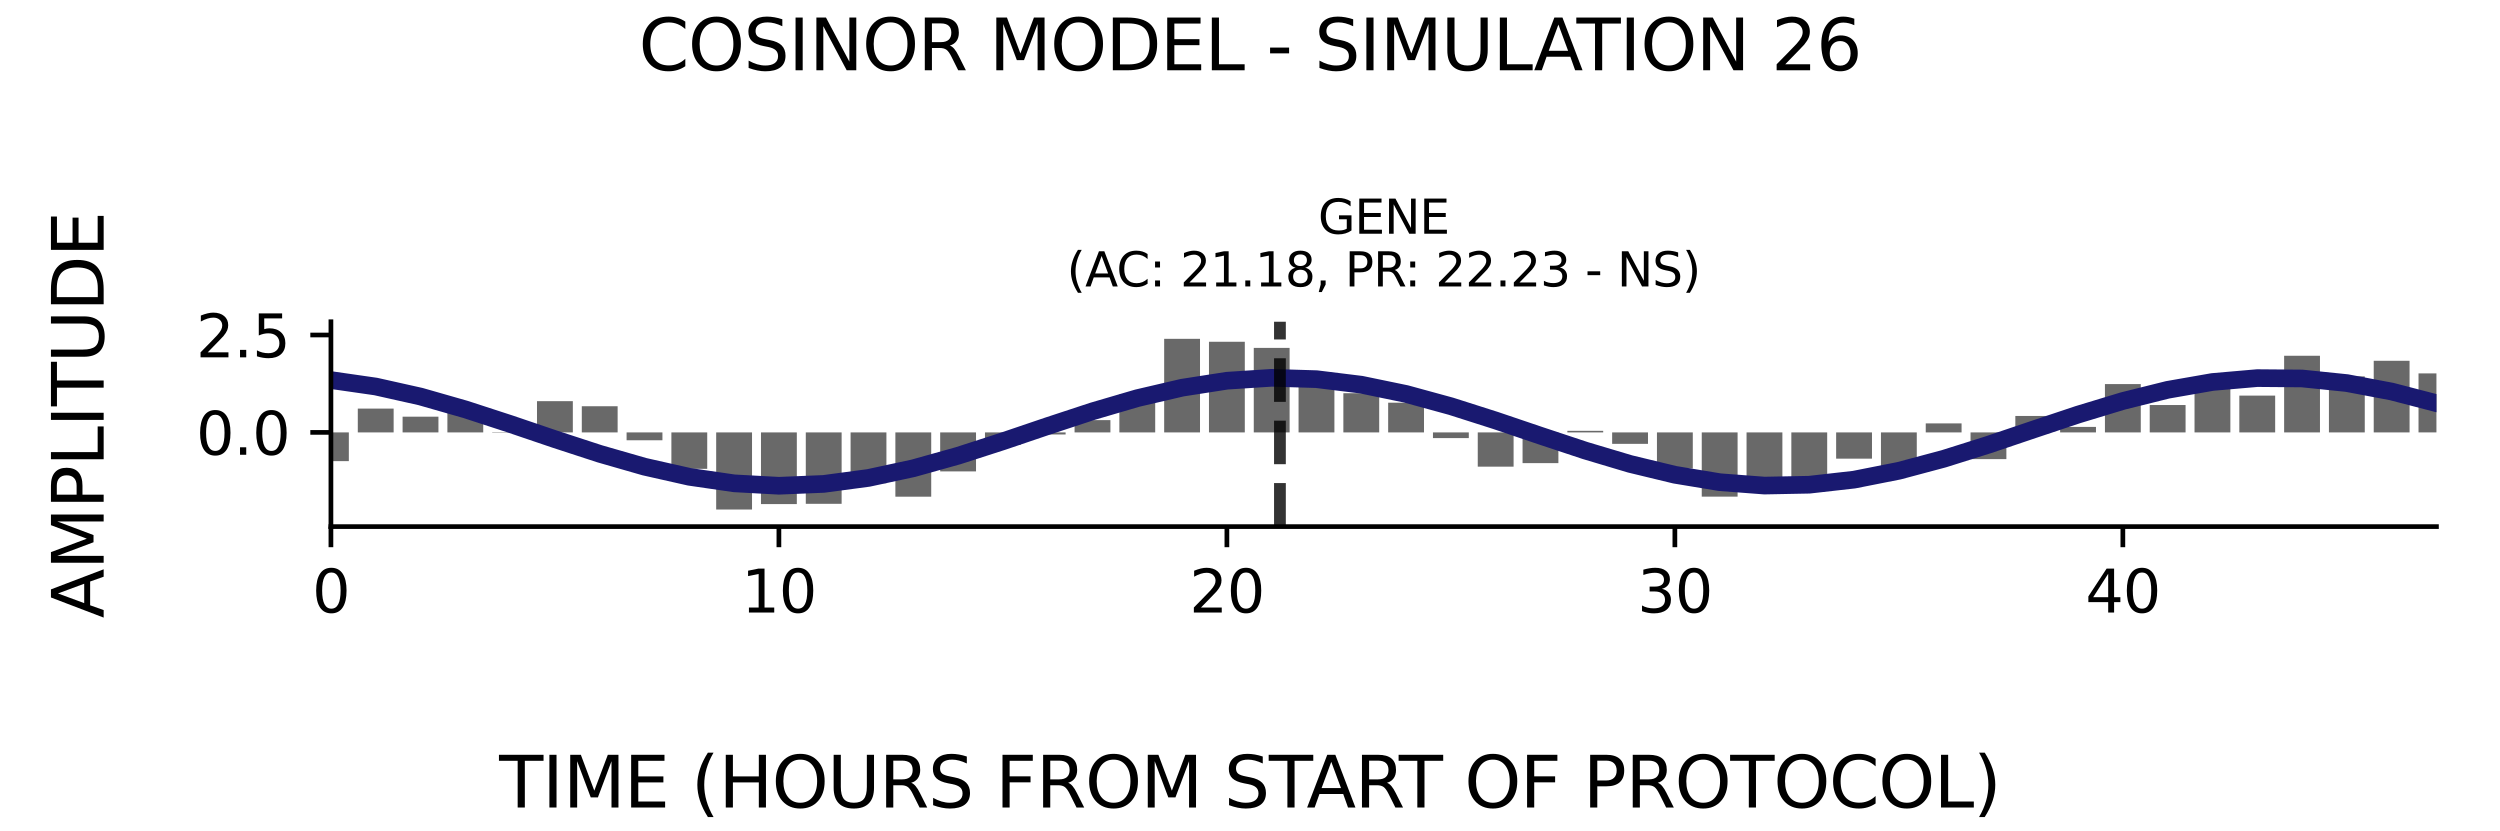 <?xml version="1.0" encoding="utf-8" standalone="no"?>
<!DOCTYPE svg PUBLIC "-//W3C//DTD SVG 1.1//EN"
  "http://www.w3.org/Graphics/SVG/1.1/DTD/svg11.dtd">
<svg xmlns:xlink="http://www.w3.org/1999/xlink" width="424.8pt" height="141.12pt" viewBox="0 0 424.8 141.12" xmlns="http://www.w3.org/2000/svg" version="1.1">
 <defs>
  <style type="text/css">*{stroke-linejoin: round; stroke-linecap: butt}</style>
 </defs>
 <g id="figure_1">
  <g id="patch_1">
   <path d="M 0 141.12 
L 424.8 141.12 
L 424.8 0 
L 0 0 
z
" style="fill: #ffffff"/>
  </g>
  <g id="axes_1">
   <g id="patch_2">
    <path d="M 56.23 89.48 
L 414 89.48 
L 414 54.672 
L 56.23 54.672 
z
" style="fill: #ffffff"/>
   </g>
   <g id="patch_3">
    <path d="M 53.185 73.475 
L 59.275 73.475 
L 59.275 78.351 
L 53.185 78.351 
z
" clip-path="url(#p5f7605e69b)" style="fill: #696969"/>
   </g>
   <g id="patch_4">
    <path d="M 60.797 73.475 
L 66.887 73.475 
L 66.887 69.429 
L 60.797 69.429 
z
" clip-path="url(#p5f7605e69b)" style="fill: #696969"/>
   </g>
   <g id="patch_5">
    <path d="M 68.409 73.475 
L 74.499 73.475 
L 74.499 70.803 
L 68.409 70.803 
z
" clip-path="url(#p5f7605e69b)" style="fill: #696969"/>
   </g>
   <g id="patch_6">
    <path d="M 76.022 73.475 
L 82.111 73.475 
L 82.111 70.171 
L 76.022 70.171 
z
" clip-path="url(#p5f7605e69b)" style="fill: #696969"/>
   </g>
   <g id="patch_7">
    <path d="M 83.634 73.475 
L 89.723 73.475 
L 89.723 73.415 
L 83.634 73.415 
z
" clip-path="url(#p5f7605e69b)" style="fill: #696969"/>
   </g>
   <g id="patch_8">
    <path d="M 91.246 73.475 
L 97.335 73.475 
L 97.335 68.165 
L 91.246 68.165 
z
" clip-path="url(#p5f7605e69b)" style="fill: #696969"/>
   </g>
   <g id="patch_9">
    <path d="M 98.858 73.475 
L 104.948 73.475 
L 104.948 69.029 
L 98.858 69.029 
z
" clip-path="url(#p5f7605e69b)" style="fill: #696969"/>
   </g>
   <g id="patch_10">
    <path d="M 106.47 73.475 
L 112.56 73.475 
L 112.56 74.81 
L 106.47 74.81 
z
" clip-path="url(#p5f7605e69b)" style="fill: #696969"/>
   </g>
   <g id="patch_11">
    <path d="M 114.082 73.475 
L 120.172 73.475 
L 120.172 79.665 
L 114.082 79.665 
z
" clip-path="url(#p5f7605e69b)" style="fill: #696969"/>
   </g>
   <g id="patch_12">
    <path d="M 121.694 73.475 
L 127.784 73.475 
L 127.784 86.579 
L 121.694 86.579 
z
" clip-path="url(#p5f7605e69b)" style="fill: #696969"/>
   </g>
   <g id="patch_13">
    <path d="M 129.306 73.475 
L 135.396 73.475 
L 135.396 85.654 
L 129.306 85.654 
z
" clip-path="url(#p5f7605e69b)" style="fill: #696969"/>
   </g>
   <g id="patch_14">
    <path d="M 136.919 73.475 
L 143.008 73.475 
L 143.008 85.608 
L 136.919 85.608 
z
" clip-path="url(#p5f7605e69b)" style="fill: #696969"/>
   </g>
   <g id="patch_15">
    <path d="M 144.531 73.475 
L 150.62 73.475 
L 150.62 82.109 
L 144.531 82.109 
z
" clip-path="url(#p5f7605e69b)" style="fill: #696969"/>
   </g>
   <g id="patch_16">
    <path d="M 152.143 73.475 
L 158.233 73.475 
L 158.233 84.398 
L 152.143 84.398 
z
" clip-path="url(#p5f7605e69b)" style="fill: #696969"/>
   </g>
   <g id="patch_17">
    <path d="M 159.755 73.475 
L 165.845 73.475 
L 165.845 80.1 
L 159.755 80.1 
z
" clip-path="url(#p5f7605e69b)" style="fill: #696969"/>
   </g>
   <g id="patch_18">
    <path d="M 167.367 73.475 
L 173.457 73.475 
L 173.457 75.592 
L 167.367 75.592 
z
" clip-path="url(#p5f7605e69b)" style="fill: #696969"/>
   </g>
   <g id="patch_19">
    <path d="M 174.979 73.475 
L 181.069 73.475 
L 181.069 73.827 
L 174.979 73.827 
z
" clip-path="url(#p5f7605e69b)" style="fill: #696969"/>
   </g>
   <g id="patch_20">
    <path d="M 182.591 73.475 
L 188.681 73.475 
L 188.681 71.387 
L 182.591 71.387 
z
" clip-path="url(#p5f7605e69b)" style="fill: #696969"/>
   </g>
   <g id="patch_21">
    <path d="M 190.203 73.475 
L 196.293 73.475 
L 196.293 67.001 
L 190.203 67.001 
z
" clip-path="url(#p5f7605e69b)" style="fill: #696969"/>
   </g>
   <g id="patch_22">
    <path d="M 197.816 73.475 
L 203.905 73.475 
L 203.905 57.573 
L 197.816 57.573 
z
" clip-path="url(#p5f7605e69b)" style="fill: #696969"/>
   </g>
   <g id="patch_23">
    <path d="M 205.428 73.475 
L 211.517 73.475 
L 211.517 58.073 
L 205.428 58.073 
z
" clip-path="url(#p5f7605e69b)" style="fill: #696969"/>
   </g>
   <g id="patch_24">
    <path d="M 213.04 73.475 
L 219.13 73.475 
L 219.13 59.114 
L 213.04 59.114 
z
" clip-path="url(#p5f7605e69b)" style="fill: #696969"/>
   </g>
   <g id="patch_25">
    <path d="M 220.652 73.475 
L 226.742 73.475 
L 226.742 64.689 
L 220.652 64.689 
z
" clip-path="url(#p5f7605e69b)" style="fill: #696969"/>
   </g>
   <g id="patch_26">
    <path d="M 228.264 73.475 
L 234.354 73.475 
L 234.354 66.815 
L 228.264 66.815 
z
" clip-path="url(#p5f7605e69b)" style="fill: #696969"/>
   </g>
   <g id="patch_27">
    <path d="M 235.876 73.475 
L 241.966 73.475 
L 241.966 68.426 
L 235.876 68.426 
z
" clip-path="url(#p5f7605e69b)" style="fill: #696969"/>
   </g>
   <g id="patch_28">
    <path d="M 243.488 73.475 
L 249.578 73.475 
L 249.578 74.441 
L 243.488 74.441 
z
" clip-path="url(#p5f7605e69b)" style="fill: #696969"/>
   </g>
   <g id="patch_29">
    <path d="M 251.1 73.475 
L 257.19 73.475 
L 257.19 79.295 
L 251.1 79.295 
z
" clip-path="url(#p5f7605e69b)" style="fill: #696969"/>
   </g>
   <g id="patch_30">
    <path d="M 258.713 73.475 
L 264.802 73.475 
L 264.802 78.695 
L 258.713 78.695 
z
" clip-path="url(#p5f7605e69b)" style="fill: #696969"/>
   </g>
   <g id="patch_31">
    <path d="M 266.325 73.475 
L 272.414 73.475 
L 272.414 73.206 
L 266.325 73.206 
z
" clip-path="url(#p5f7605e69b)" style="fill: #696969"/>
   </g>
   <g id="patch_32">
    <path d="M 273.937 73.475 
L 280.027 73.475 
L 280.027 75.419 
L 273.937 75.419 
z
" clip-path="url(#p5f7605e69b)" style="fill: #696969"/>
   </g>
   <g id="patch_33">
    <path d="M 281.549 73.475 
L 287.639 73.475 
L 287.639 79.617 
L 281.549 79.617 
z
" clip-path="url(#p5f7605e69b)" style="fill: #696969"/>
   </g>
   <g id="patch_34">
    <path d="M 289.161 73.475 
L 295.251 73.475 
L 295.251 84.389 
L 289.161 84.389 
z
" clip-path="url(#p5f7605e69b)" style="fill: #696969"/>
   </g>
   <g id="patch_35">
    <path d="M 296.773 73.475 
L 302.863 73.475 
L 302.863 81.828 
L 296.773 81.828 
z
" clip-path="url(#p5f7605e69b)" style="fill: #696969"/>
   </g>
   <g id="patch_36">
    <path d="M 304.385 73.475 
L 310.475 73.475 
L 310.475 82.875 
L 304.385 82.875 
z
" clip-path="url(#p5f7605e69b)" style="fill: #696969"/>
   </g>
   <g id="patch_37">
    <path d="M 311.997 73.475 
L 318.087 73.475 
L 318.087 77.935 
L 311.997 77.935 
z
" clip-path="url(#p5f7605e69b)" style="fill: #696969"/>
   </g>
   <g id="patch_38">
    <path d="M 319.61 73.475 
L 325.699 73.475 
L 325.699 79.718 
L 319.61 79.718 
z
" clip-path="url(#p5f7605e69b)" style="fill: #696969"/>
   </g>
   <g id="patch_39">
    <path d="M 327.222 73.475 
L 333.311 73.475 
L 333.311 71.944 
L 327.222 71.944 
z
" clip-path="url(#p5f7605e69b)" style="fill: #696969"/>
   </g>
   <g id="patch_40">
    <path d="M 334.834 73.475 
L 340.924 73.475 
L 340.924 78.013 
L 334.834 78.013 
z
" clip-path="url(#p5f7605e69b)" style="fill: #696969"/>
   </g>
   <g id="patch_41">
    <path d="M 342.446 73.475 
L 348.536 73.475 
L 348.536 70.68 
L 342.446 70.68 
z
" clip-path="url(#p5f7605e69b)" style="fill: #696969"/>
   </g>
   <g id="patch_42">
    <path d="M 350.058 73.475 
L 356.148 73.475 
L 356.148 72.54 
L 350.058 72.54 
z
" clip-path="url(#p5f7605e69b)" style="fill: #696969"/>
   </g>
   <g id="patch_43">
    <path d="M 357.67 73.475 
L 363.76 73.475 
L 363.76 65.263 
L 357.67 65.263 
z
" clip-path="url(#p5f7605e69b)" style="fill: #696969"/>
   </g>
   <g id="patch_44">
    <path d="M 365.282 73.475 
L 371.372 73.475 
L 371.372 68.823 
L 365.282 68.823 
z
" clip-path="url(#p5f7605e69b)" style="fill: #696969"/>
   </g>
   <g id="patch_45">
    <path d="M 372.895 73.475 
L 378.984 73.475 
L 378.984 64.857 
L 372.895 64.857 
z
" clip-path="url(#p5f7605e69b)" style="fill: #696969"/>
   </g>
   <g id="patch_46">
    <path d="M 380.507 73.475 
L 386.596 73.475 
L 386.596 67.222 
L 380.507 67.222 
z
" clip-path="url(#p5f7605e69b)" style="fill: #696969"/>
   </g>
   <g id="patch_47">
    <path d="M 388.119 73.475 
L 394.208 73.475 
L 394.208 60.451 
L 388.119 60.451 
z
" clip-path="url(#p5f7605e69b)" style="fill: #696969"/>
   </g>
   <g id="patch_48">
    <path d="M 395.731 73.475 
L 401.821 73.475 
L 401.821 63.957 
L 395.731 63.957 
z
" clip-path="url(#p5f7605e69b)" style="fill: #696969"/>
   </g>
   <g id="patch_49">
    <path d="M 403.343 73.475 
L 409.433 73.475 
L 409.433 61.304 
L 403.343 61.304 
z
" clip-path="url(#p5f7605e69b)" style="fill: #696969"/>
   </g>
   <g id="patch_50">
    <path d="M 410.955 73.475 
L 417.045 73.475 
L 417.045 63.448 
L 410.955 63.448 
z
" clip-path="url(#p5f7605e69b)" style="fill: #696969"/>
   </g>
   <g id="matplotlib.axis_1">
    <g id="xtick_1">
     <g id="line2d_1">
      <defs>
       <path id="mcd062c5a62" d="M 0 0 
L 0 3.5 
" style="stroke: #000000; stroke-width: 0.8"/>
      </defs>
      <g>
       <use xlink:href="#mcd062c5a62" x="56.23" y="89.48" style="stroke: #000000; stroke-width: 0.8"/>
      </g>
     </g>
     <g id="text_1">
      <!-- 0 -->
      <g transform="translate(53.049 104.078) scale(0.1 -0.1)">
       <defs>
        <path id="DejaVuSans-30" d="M 2034 4250 
Q 1547 4250 1301 3770 
Q 1056 3291 1056 2328 
Q 1056 1369 1301 889 
Q 1547 409 2034 409 
Q 2525 409 2770 889 
Q 3016 1369 3016 2328 
Q 3016 3291 2770 3770 
Q 2525 4250 2034 4250 
z
M 2034 4750 
Q 2819 4750 3233 4129 
Q 3647 3509 3647 2328 
Q 3647 1150 3233 529 
Q 2819 -91 2034 -91 
Q 1250 -91 836 529 
Q 422 1150 422 2328 
Q 422 3509 836 4129 
Q 1250 4750 2034 4750 
z
" transform="scale(0.016)"/>
       </defs>
       <use xlink:href="#DejaVuSans-30"/>
      </g>
     </g>
    </g>
    <g id="xtick_2">
     <g id="line2d_2">
      <g>
       <use xlink:href="#mcd062c5a62" x="132.351" y="89.48" style="stroke: #000000; stroke-width: 0.8"/>
      </g>
     </g>
     <g id="text_2">
      <!-- 10 -->
      <g transform="translate(125.989 104.078) scale(0.1 -0.1)">
       <defs>
        <path id="DejaVuSans-31" d="M 794 531 
L 1825 531 
L 1825 4091 
L 703 3866 
L 703 4441 
L 1819 4666 
L 2450 4666 
L 2450 531 
L 3481 531 
L 3481 0 
L 794 0 
L 794 531 
z
" transform="scale(0.016)"/>
       </defs>
       <use xlink:href="#DejaVuSans-31"/>
       <use xlink:href="#DejaVuSans-30" x="63.623"/>
      </g>
     </g>
    </g>
    <g id="xtick_3">
     <g id="line2d_3">
      <g>
       <use xlink:href="#mcd062c5a62" x="208.473" y="89.48" style="stroke: #000000; stroke-width: 0.8"/>
      </g>
     </g>
     <g id="text_3">
      <!-- 20 -->
      <g transform="translate(202.11 104.078) scale(0.1 -0.1)">
       <defs>
        <path id="DejaVuSans-32" d="M 1228 531 
L 3431 531 
L 3431 0 
L 469 0 
L 469 531 
Q 828 903 1448 1529 
Q 2069 2156 2228 2338 
Q 2531 2678 2651 2914 
Q 2772 3150 2772 3378 
Q 2772 3750 2511 3984 
Q 2250 4219 1831 4219 
Q 1534 4219 1204 4116 
Q 875 4013 500 3803 
L 500 4441 
Q 881 4594 1212 4672 
Q 1544 4750 1819 4750 
Q 2544 4750 2975 4387 
Q 3406 4025 3406 3419 
Q 3406 3131 3298 2873 
Q 3191 2616 2906 2266 
Q 2828 2175 2409 1742 
Q 1991 1309 1228 531 
z
" transform="scale(0.016)"/>
       </defs>
       <use xlink:href="#DejaVuSans-32"/>
       <use xlink:href="#DejaVuSans-30" x="63.623"/>
      </g>
     </g>
    </g>
    <g id="xtick_4">
     <g id="line2d_4">
      <g>
       <use xlink:href="#mcd062c5a62" x="284.594" y="89.48" style="stroke: #000000; stroke-width: 0.8"/>
      </g>
     </g>
     <g id="text_4">
      <!-- 30 -->
      <g transform="translate(278.231 104.078) scale(0.1 -0.1)">
       <defs>
        <path id="DejaVuSans-33" d="M 2597 2516 
Q 3050 2419 3304 2112 
Q 3559 1806 3559 1356 
Q 3559 666 3084 287 
Q 2609 -91 1734 -91 
Q 1441 -91 1130 -33 
Q 819 25 488 141 
L 488 750 
Q 750 597 1062 519 
Q 1375 441 1716 441 
Q 2309 441 2620 675 
Q 2931 909 2931 1356 
Q 2931 1769 2642 2001 
Q 2353 2234 1838 2234 
L 1294 2234 
L 1294 2753 
L 1863 2753 
Q 2328 2753 2575 2939 
Q 2822 3125 2822 3475 
Q 2822 3834 2567 4026 
Q 2313 4219 1838 4219 
Q 1578 4219 1281 4162 
Q 984 4106 628 3988 
L 628 4550 
Q 988 4650 1302 4700 
Q 1616 4750 1894 4750 
Q 2613 4750 3031 4423 
Q 3450 4097 3450 3541 
Q 3450 3153 3228 2886 
Q 3006 2619 2597 2516 
z
" transform="scale(0.016)"/>
       </defs>
       <use xlink:href="#DejaVuSans-33"/>
       <use xlink:href="#DejaVuSans-30" x="63.623"/>
      </g>
     </g>
    </g>
    <g id="xtick_5">
     <g id="line2d_5">
      <g>
       <use xlink:href="#mcd062c5a62" x="360.715" y="89.48" style="stroke: #000000; stroke-width: 0.8"/>
      </g>
     </g>
     <g id="text_5">
      <!-- 40 -->
      <g transform="translate(354.353 104.078) scale(0.1 -0.1)">
       <defs>
        <path id="DejaVuSans-34" d="M 2419 4116 
L 825 1625 
L 2419 1625 
L 2419 4116 
z
M 2253 4666 
L 3047 4666 
L 3047 1625 
L 3713 1625 
L 3713 1100 
L 3047 1100 
L 3047 0 
L 2419 0 
L 2419 1100 
L 313 1100 
L 313 1709 
L 2253 4666 
z
" transform="scale(0.016)"/>
       </defs>
       <use xlink:href="#DejaVuSans-34"/>
       <use xlink:href="#DejaVuSans-30" x="63.623"/>
      </g>
     </g>
    </g>
   </g>
   <g id="matplotlib.axis_2">
    <g id="ytick_1">
     <g id="line2d_6">
      <defs>
       <path id="mef2b36a176" d="M 0 0 
L -3.5 0 
" style="stroke: #000000; stroke-width: 0.8"/>
      </defs>
      <g>
       <use xlink:href="#mef2b36a176" x="56.23" y="73.475" style="stroke: #000000; stroke-width: 0.8"/>
      </g>
     </g>
     <g id="text_6">
      <!-- 0.0 -->
      <g transform="translate(33.327 77.274) scale(0.1 -0.1)">
       <defs>
        <path id="DejaVuSans-2e" d="M 684 794 
L 1344 794 
L 1344 0 
L 684 0 
L 684 794 
z
" transform="scale(0.016)"/>
       </defs>
       <use xlink:href="#DejaVuSans-30"/>
       <use xlink:href="#DejaVuSans-2e" x="63.623"/>
       <use xlink:href="#DejaVuSans-30" x="95.41"/>
      </g>
     </g>
    </g>
    <g id="ytick_2">
     <g id="line2d_7">
      <g>
       <use xlink:href="#mef2b36a176" x="56.23" y="56.922" style="stroke: #000000; stroke-width: 0.8"/>
      </g>
     </g>
     <g id="text_7">
      <!-- 2.5 -->
      <g transform="translate(33.327 60.721) scale(0.1 -0.1)">
       <defs>
        <path id="DejaVuSans-35" d="M 691 4666 
L 3169 4666 
L 3169 4134 
L 1269 4134 
L 1269 2991 
Q 1406 3038 1543 3061 
Q 1681 3084 1819 3084 
Q 2600 3084 3056 2656 
Q 3513 2228 3513 1497 
Q 3513 744 3044 326 
Q 2575 -91 1722 -91 
Q 1428 -91 1123 -41 
Q 819 9 494 109 
L 494 744 
Q 775 591 1075 516 
Q 1375 441 1709 441 
Q 2250 441 2565 725 
Q 2881 1009 2881 1497 
Q 2881 1984 2565 2268 
Q 2250 2553 1709 2553 
Q 1456 2553 1204 2497 
Q 953 2441 691 2322 
L 691 4666 
z
" transform="scale(0.016)"/>
       </defs>
       <use xlink:href="#DejaVuSans-32"/>
       <use xlink:href="#DejaVuSans-2e" x="63.623"/>
       <use xlink:href="#DejaVuSans-35" x="95.41"/>
      </g>
     </g>
    </g>
   </g>
   <g id="line2d_8">
    <path d="M 56.23 64.582 
L 63.842 65.677 
L 71.454 67.381 
L 79.066 69.56 
L 86.679 72.041 
L 94.291 74.626 
L 101.903 77.112 
L 109.515 79.3 
L 117.127 81.017 
L 124.739 82.127 
L 132.351 82.541 
L 139.963 82.227 
L 147.576 81.209 
L 155.188 79.569 
L 162.8 77.437 
L 170.412 74.981 
L 178.024 72.397 
L 185.636 69.889 
L 193.248 67.657 
L 200.86 65.879 
L 208.473 64.694 
L 216.085 64.197 
L 223.697 64.427 
L 231.309 65.367 
L 238.921 66.941 
L 246.533 69.025 
L 254.145 71.453 
L 261.757 74.033 
L 269.37 76.56 
L 276.982 78.833 
L 284.594 80.672 
L 292.206 81.931 
L 299.818 82.51 
L 307.43 82.363 
L 315.042 81.502 
L 322.654 79.995 
L 330.267 77.962 
L 337.879 75.564 
L 345.491 72.992 
L 353.103 70.448 
L 360.715 68.137 
L 368.327 66.24 
L 375.939 64.908 
L 383.551 64.247 
L 391.164 64.31 
L 398.776 65.091 
L 406.388 66.529 
L 414 68.509 
" clip-path="url(#p5f7605e69b)" style="fill: none; stroke: #191970; stroke-width: 3; stroke-linecap: square"/>
   </g>
   <g id="line2d_9">
    <path d="M 217.486 89.48 
L 217.486 54.672 
" clip-path="url(#p5f7605e69b)" style="fill: none; stroke-dasharray: 7.4,3.2; stroke-dashoffset: 0; stroke: #000000; stroke-opacity: 0.8; stroke-width: 2"/>
   </g>
   <g id="patch_51">
    <path d="M 56.23 89.48 
L 56.23 54.672 
" style="fill: none; stroke: #000000; stroke-width: 0.8; stroke-linejoin: miter; stroke-linecap: square"/>
   </g>
   <g id="patch_52">
    <path d="M 56.23 89.48 
L 414 89.48 
" style="fill: none; stroke: #000000; stroke-width: 0.8; stroke-linejoin: miter; stroke-linecap: square"/>
   </g>
   <g id="text_8">
    <!-- GENE -->
    <g transform="translate(223.968 39.714) scale(0.08 -0.08)">
     <defs>
      <path id="DejaVuSans-47" d="M 3809 666 
L 3809 1919 
L 2778 1919 
L 2778 2438 
L 4434 2438 
L 4434 434 
Q 4069 175 3628 42 
Q 3188 -91 2688 -91 
Q 1594 -91 976 548 
Q 359 1188 359 2328 
Q 359 3472 976 4111 
Q 1594 4750 2688 4750 
Q 3144 4750 3555 4637 
Q 3966 4525 4313 4306 
L 4313 3634 
Q 3963 3931 3569 4081 
Q 3175 4231 2741 4231 
Q 1884 4231 1454 3753 
Q 1025 3275 1025 2328 
Q 1025 1384 1454 906 
Q 1884 428 2741 428 
Q 3075 428 3337 486 
Q 3600 544 3809 666 
z
" transform="scale(0.016)"/>
      <path id="DejaVuSans-45" d="M 628 4666 
L 3578 4666 
L 3578 4134 
L 1259 4134 
L 1259 2753 
L 3481 2753 
L 3481 2222 
L 1259 2222 
L 1259 531 
L 3634 531 
L 3634 0 
L 628 0 
L 628 4666 
z
" transform="scale(0.016)"/>
      <path id="DejaVuSans-4e" d="M 628 4666 
L 1478 4666 
L 3547 763 
L 3547 4666 
L 4159 4666 
L 4159 0 
L 3309 0 
L 1241 3903 
L 1241 0 
L 628 0 
L 628 4666 
z
" transform="scale(0.016)"/>
     </defs>
     <use xlink:href="#DejaVuSans-47"/>
     <use xlink:href="#DejaVuSans-45" x="77.49"/>
     <use xlink:href="#DejaVuSans-4e" x="140.674"/>
     <use xlink:href="#DejaVuSans-45" x="215.479"/>
    </g>
    <!-- (AC: 21.18, PR: 22.23 - NS) -->
    <g transform="translate(181.268 48.672) scale(0.08 -0.08)">
     <defs>
      <path id="DejaVuSans-28" d="M 1984 4856 
Q 1566 4138 1362 3434 
Q 1159 2731 1159 2009 
Q 1159 1288 1364 580 
Q 1569 -128 1984 -844 
L 1484 -844 
Q 1016 -109 783 600 
Q 550 1309 550 2009 
Q 550 2706 781 3412 
Q 1013 4119 1484 4856 
L 1984 4856 
z
" transform="scale(0.016)"/>
      <path id="DejaVuSans-41" d="M 2188 4044 
L 1331 1722 
L 3047 1722 
L 2188 4044 
z
M 1831 4666 
L 2547 4666 
L 4325 0 
L 3669 0 
L 3244 1197 
L 1141 1197 
L 716 0 
L 50 0 
L 1831 4666 
z
" transform="scale(0.016)"/>
      <path id="DejaVuSans-43" d="M 4122 4306 
L 4122 3641 
Q 3803 3938 3442 4084 
Q 3081 4231 2675 4231 
Q 1875 4231 1450 3742 
Q 1025 3253 1025 2328 
Q 1025 1406 1450 917 
Q 1875 428 2675 428 
Q 3081 428 3442 575 
Q 3803 722 4122 1019 
L 4122 359 
Q 3791 134 3420 21 
Q 3050 -91 2638 -91 
Q 1578 -91 968 557 
Q 359 1206 359 2328 
Q 359 3453 968 4101 
Q 1578 4750 2638 4750 
Q 3056 4750 3426 4639 
Q 3797 4528 4122 4306 
z
" transform="scale(0.016)"/>
      <path id="DejaVuSans-3a" d="M 750 794 
L 1409 794 
L 1409 0 
L 750 0 
L 750 794 
z
M 750 3309 
L 1409 3309 
L 1409 2516 
L 750 2516 
L 750 3309 
z
" transform="scale(0.016)"/>
      <path id="DejaVuSans-20" transform="scale(0.016)"/>
      <path id="DejaVuSans-38" d="M 2034 2216 
Q 1584 2216 1326 1975 
Q 1069 1734 1069 1313 
Q 1069 891 1326 650 
Q 1584 409 2034 409 
Q 2484 409 2743 651 
Q 3003 894 3003 1313 
Q 3003 1734 2745 1975 
Q 2488 2216 2034 2216 
z
M 1403 2484 
Q 997 2584 770 2862 
Q 544 3141 544 3541 
Q 544 4100 942 4425 
Q 1341 4750 2034 4750 
Q 2731 4750 3128 4425 
Q 3525 4100 3525 3541 
Q 3525 3141 3298 2862 
Q 3072 2584 2669 2484 
Q 3125 2378 3379 2068 
Q 3634 1759 3634 1313 
Q 3634 634 3220 271 
Q 2806 -91 2034 -91 
Q 1263 -91 848 271 
Q 434 634 434 1313 
Q 434 1759 690 2068 
Q 947 2378 1403 2484 
z
M 1172 3481 
Q 1172 3119 1398 2916 
Q 1625 2713 2034 2713 
Q 2441 2713 2670 2916 
Q 2900 3119 2900 3481 
Q 2900 3844 2670 4047 
Q 2441 4250 2034 4250 
Q 1625 4250 1398 4047 
Q 1172 3844 1172 3481 
z
" transform="scale(0.016)"/>
      <path id="DejaVuSans-2c" d="M 750 794 
L 1409 794 
L 1409 256 
L 897 -744 
L 494 -744 
L 750 256 
L 750 794 
z
" transform="scale(0.016)"/>
      <path id="DejaVuSans-50" d="M 1259 4147 
L 1259 2394 
L 2053 2394 
Q 2494 2394 2734 2622 
Q 2975 2850 2975 3272 
Q 2975 3691 2734 3919 
Q 2494 4147 2053 4147 
L 1259 4147 
z
M 628 4666 
L 2053 4666 
Q 2838 4666 3239 4311 
Q 3641 3956 3641 3272 
Q 3641 2581 3239 2228 
Q 2838 1875 2053 1875 
L 1259 1875 
L 1259 0 
L 628 0 
L 628 4666 
z
" transform="scale(0.016)"/>
      <path id="DejaVuSans-52" d="M 2841 2188 
Q 3044 2119 3236 1894 
Q 3428 1669 3622 1275 
L 4263 0 
L 3584 0 
L 2988 1197 
Q 2756 1666 2539 1819 
Q 2322 1972 1947 1972 
L 1259 1972 
L 1259 0 
L 628 0 
L 628 4666 
L 2053 4666 
Q 2853 4666 3247 4331 
Q 3641 3997 3641 3322 
Q 3641 2881 3436 2590 
Q 3231 2300 2841 2188 
z
M 1259 4147 
L 1259 2491 
L 2053 2491 
Q 2509 2491 2742 2702 
Q 2975 2913 2975 3322 
Q 2975 3731 2742 3939 
Q 2509 4147 2053 4147 
L 1259 4147 
z
" transform="scale(0.016)"/>
      <path id="DejaVuSans-2d" d="M 313 2009 
L 1997 2009 
L 1997 1497 
L 313 1497 
L 313 2009 
z
" transform="scale(0.016)"/>
      <path id="DejaVuSans-53" d="M 3425 4513 
L 3425 3897 
Q 3066 4069 2747 4153 
Q 2428 4238 2131 4238 
Q 1616 4238 1336 4038 
Q 1056 3838 1056 3469 
Q 1056 3159 1242 3001 
Q 1428 2844 1947 2747 
L 2328 2669 
Q 3034 2534 3370 2195 
Q 3706 1856 3706 1288 
Q 3706 609 3251 259 
Q 2797 -91 1919 -91 
Q 1588 -91 1214 -16 
Q 841 59 441 206 
L 441 856 
Q 825 641 1194 531 
Q 1563 422 1919 422 
Q 2459 422 2753 634 
Q 3047 847 3047 1241 
Q 3047 1584 2836 1778 
Q 2625 1972 2144 2069 
L 1759 2144 
Q 1053 2284 737 2584 
Q 422 2884 422 3419 
Q 422 4038 858 4394 
Q 1294 4750 2059 4750 
Q 2388 4750 2728 4690 
Q 3069 4631 3425 4513 
z
" transform="scale(0.016)"/>
      <path id="DejaVuSans-29" d="M 513 4856 
L 1013 4856 
Q 1481 4119 1714 3412 
Q 1947 2706 1947 2009 
Q 1947 1309 1714 600 
Q 1481 -109 1013 -844 
L 513 -844 
Q 928 -128 1133 580 
Q 1338 1288 1338 2009 
Q 1338 2731 1133 3434 
Q 928 4138 513 4856 
z
" transform="scale(0.016)"/>
     </defs>
     <use xlink:href="#DejaVuSans-28"/>
     <use xlink:href="#DejaVuSans-41" x="39.014"/>
     <use xlink:href="#DejaVuSans-43" x="105.672"/>
     <use xlink:href="#DejaVuSans-3a" x="175.496"/>
     <use xlink:href="#DejaVuSans-20" x="209.188"/>
     <use xlink:href="#DejaVuSans-32" x="240.975"/>
     <use xlink:href="#DejaVuSans-31" x="304.598"/>
     <use xlink:href="#DejaVuSans-2e" x="368.221"/>
     <use xlink:href="#DejaVuSans-31" x="400.008"/>
     <use xlink:href="#DejaVuSans-38" x="463.631"/>
     <use xlink:href="#DejaVuSans-2c" x="527.254"/>
     <use xlink:href="#DejaVuSans-20" x="559.041"/>
     <use xlink:href="#DejaVuSans-50" x="590.828"/>
     <use xlink:href="#DejaVuSans-52" x="651.131"/>
     <use xlink:href="#DejaVuSans-3a" x="717.488"/>
     <use xlink:href="#DejaVuSans-20" x="751.18"/>
     <use xlink:href="#DejaVuSans-32" x="782.967"/>
     <use xlink:href="#DejaVuSans-32" x="846.59"/>
     <use xlink:href="#DejaVuSans-2e" x="910.213"/>
     <use xlink:href="#DejaVuSans-32" x="942"/>
     <use xlink:href="#DejaVuSans-33" x="1005.623"/>
     <use xlink:href="#DejaVuSans-20" x="1069.246"/>
     <use xlink:href="#DejaVuSans-2d" x="1101.033"/>
     <use xlink:href="#DejaVuSans-20" x="1137.117"/>
     <use xlink:href="#DejaVuSans-4e" x="1168.904"/>
     <use xlink:href="#DejaVuSans-53" x="1243.709"/>
     <use xlink:href="#DejaVuSans-29" x="1307.186"/>
    </g>
   </g>
  </g>
  <g id="text_9">
   <!-- COSINOR MODEL - SIMULATION 26 -->
   <g transform="translate(108.534 11.941) scale(0.12 -0.12)">
    <defs>
     <path id="DejaVuSans-4f" d="M 2522 4238 
Q 1834 4238 1429 3725 
Q 1025 3213 1025 2328 
Q 1025 1447 1429 934 
Q 1834 422 2522 422 
Q 3209 422 3611 934 
Q 4013 1447 4013 2328 
Q 4013 3213 3611 3725 
Q 3209 4238 2522 4238 
z
M 2522 4750 
Q 3503 4750 4090 4092 
Q 4678 3434 4678 2328 
Q 4678 1225 4090 567 
Q 3503 -91 2522 -91 
Q 1538 -91 948 565 
Q 359 1222 359 2328 
Q 359 3434 948 4092 
Q 1538 4750 2522 4750 
z
" transform="scale(0.016)"/>
     <path id="DejaVuSans-49" d="M 628 4666 
L 1259 4666 
L 1259 0 
L 628 0 
L 628 4666 
z
" transform="scale(0.016)"/>
     <path id="DejaVuSans-4d" d="M 628 4666 
L 1569 4666 
L 2759 1491 
L 3956 4666 
L 4897 4666 
L 4897 0 
L 4281 0 
L 4281 4097 
L 3078 897 
L 2444 897 
L 1241 4097 
L 1241 0 
L 628 0 
L 628 4666 
z
" transform="scale(0.016)"/>
     <path id="DejaVuSans-44" d="M 1259 4147 
L 1259 519 
L 2022 519 
Q 2988 519 3436 956 
Q 3884 1394 3884 2338 
Q 3884 3275 3436 3711 
Q 2988 4147 2022 4147 
L 1259 4147 
z
M 628 4666 
L 1925 4666 
Q 3281 4666 3915 4102 
Q 4550 3538 4550 2338 
Q 4550 1131 3912 565 
Q 3275 0 1925 0 
L 628 0 
L 628 4666 
z
" transform="scale(0.016)"/>
     <path id="DejaVuSans-4c" d="M 628 4666 
L 1259 4666 
L 1259 531 
L 3531 531 
L 3531 0 
L 628 0 
L 628 4666 
z
" transform="scale(0.016)"/>
     <path id="DejaVuSans-55" d="M 556 4666 
L 1191 4666 
L 1191 1831 
Q 1191 1081 1462 751 
Q 1734 422 2344 422 
Q 2950 422 3222 751 
Q 3494 1081 3494 1831 
L 3494 4666 
L 4128 4666 
L 4128 1753 
Q 4128 841 3676 375 
Q 3225 -91 2344 -91 
Q 1459 -91 1007 375 
Q 556 841 556 1753 
L 556 4666 
z
" transform="scale(0.016)"/>
     <path id="DejaVuSans-54" d="M -19 4666 
L 3928 4666 
L 3928 4134 
L 2272 4134 
L 2272 0 
L 1638 0 
L 1638 4134 
L -19 4134 
L -19 4666 
z
" transform="scale(0.016)"/>
     <path id="DejaVuSans-36" d="M 2113 2584 
Q 1688 2584 1439 2293 
Q 1191 2003 1191 1497 
Q 1191 994 1439 701 
Q 1688 409 2113 409 
Q 2538 409 2786 701 
Q 3034 994 3034 1497 
Q 3034 2003 2786 2293 
Q 2538 2584 2113 2584 
z
M 3366 4563 
L 3366 3988 
Q 3128 4100 2886 4159 
Q 2644 4219 2406 4219 
Q 1781 4219 1451 3797 
Q 1122 3375 1075 2522 
Q 1259 2794 1537 2939 
Q 1816 3084 2150 3084 
Q 2853 3084 3261 2657 
Q 3669 2231 3669 1497 
Q 3669 778 3244 343 
Q 2819 -91 2113 -91 
Q 1303 -91 875 529 
Q 447 1150 447 2328 
Q 447 3434 972 4092 
Q 1497 4750 2381 4750 
Q 2619 4750 2861 4703 
Q 3103 4656 3366 4563 
z
" transform="scale(0.016)"/>
    </defs>
    <use xlink:href="#DejaVuSans-43"/>
    <use xlink:href="#DejaVuSans-4f" x="69.824"/>
    <use xlink:href="#DejaVuSans-53" x="148.535"/>
    <use xlink:href="#DejaVuSans-49" x="212.012"/>
    <use xlink:href="#DejaVuSans-4e" x="241.504"/>
    <use xlink:href="#DejaVuSans-4f" x="316.309"/>
    <use xlink:href="#DejaVuSans-52" x="395.02"/>
    <use xlink:href="#DejaVuSans-20" x="464.502"/>
    <use xlink:href="#DejaVuSans-4d" x="496.289"/>
    <use xlink:href="#DejaVuSans-4f" x="582.568"/>
    <use xlink:href="#DejaVuSans-44" x="661.279"/>
    <use xlink:href="#DejaVuSans-45" x="738.281"/>
    <use xlink:href="#DejaVuSans-4c" x="801.465"/>
    <use xlink:href="#DejaVuSans-20" x="857.178"/>
    <use xlink:href="#DejaVuSans-2d" x="888.965"/>
    <use xlink:href="#DejaVuSans-20" x="925.049"/>
    <use xlink:href="#DejaVuSans-53" x="956.836"/>
    <use xlink:href="#DejaVuSans-49" x="1020.312"/>
    <use xlink:href="#DejaVuSans-4d" x="1049.805"/>
    <use xlink:href="#DejaVuSans-55" x="1136.084"/>
    <use xlink:href="#DejaVuSans-4c" x="1209.277"/>
    <use xlink:href="#DejaVuSans-41" x="1267.24"/>
    <use xlink:href="#DejaVuSans-54" x="1327.898"/>
    <use xlink:href="#DejaVuSans-49" x="1388.982"/>
    <use xlink:href="#DejaVuSans-4f" x="1418.475"/>
    <use xlink:href="#DejaVuSans-4e" x="1497.186"/>
    <use xlink:href="#DejaVuSans-20" x="1571.99"/>
    <use xlink:href="#DejaVuSans-32" x="1603.777"/>
    <use xlink:href="#DejaVuSans-36" x="1667.4"/>
   </g>
  </g>
  <g id="text_10">
   <!-- TIME (HOURS FROM START OF PROTOCOL) -->
   <g transform="translate(84.817 137.213) scale(0.12 -0.12)">
    <defs>
     <path id="DejaVuSans-48" d="M 628 4666 
L 1259 4666 
L 1259 2753 
L 3553 2753 
L 3553 4666 
L 4184 4666 
L 4184 0 
L 3553 0 
L 3553 2222 
L 1259 2222 
L 1259 0 
L 628 0 
L 628 4666 
z
" transform="scale(0.016)"/>
     <path id="DejaVuSans-46" d="M 628 4666 
L 3309 4666 
L 3309 4134 
L 1259 4134 
L 1259 2759 
L 3109 2759 
L 3109 2228 
L 1259 2228 
L 1259 0 
L 628 0 
L 628 4666 
z
" transform="scale(0.016)"/>
    </defs>
    <use xlink:href="#DejaVuSans-54"/>
    <use xlink:href="#DejaVuSans-49" x="61.084"/>
    <use xlink:href="#DejaVuSans-4d" x="90.576"/>
    <use xlink:href="#DejaVuSans-45" x="176.855"/>
    <use xlink:href="#DejaVuSans-20" x="240.039"/>
    <use xlink:href="#DejaVuSans-28" x="271.826"/>
    <use xlink:href="#DejaVuSans-48" x="310.84"/>
    <use xlink:href="#DejaVuSans-4f" x="386.035"/>
    <use xlink:href="#DejaVuSans-55" x="464.746"/>
    <use xlink:href="#DejaVuSans-52" x="537.939"/>
    <use xlink:href="#DejaVuSans-53" x="607.422"/>
    <use xlink:href="#DejaVuSans-20" x="670.898"/>
    <use xlink:href="#DejaVuSans-46" x="702.686"/>
    <use xlink:href="#DejaVuSans-52" x="760.205"/>
    <use xlink:href="#DejaVuSans-4f" x="829.688"/>
    <use xlink:href="#DejaVuSans-4d" x="908.398"/>
    <use xlink:href="#DejaVuSans-20" x="994.678"/>
    <use xlink:href="#DejaVuSans-53" x="1026.465"/>
    <use xlink:href="#DejaVuSans-54" x="1089.941"/>
    <use xlink:href="#DejaVuSans-41" x="1143.275"/>
    <use xlink:href="#DejaVuSans-52" x="1211.684"/>
    <use xlink:href="#DejaVuSans-54" x="1273.916"/>
    <use xlink:href="#DejaVuSans-20" x="1335"/>
    <use xlink:href="#DejaVuSans-4f" x="1366.787"/>
    <use xlink:href="#DejaVuSans-46" x="1445.498"/>
    <use xlink:href="#DejaVuSans-20" x="1503.018"/>
    <use xlink:href="#DejaVuSans-50" x="1534.805"/>
    <use xlink:href="#DejaVuSans-52" x="1595.107"/>
    <use xlink:href="#DejaVuSans-4f" x="1664.59"/>
    <use xlink:href="#DejaVuSans-54" x="1743.301"/>
    <use xlink:href="#DejaVuSans-4f" x="1804.385"/>
    <use xlink:href="#DejaVuSans-43" x="1883.096"/>
    <use xlink:href="#DejaVuSans-4f" x="1952.92"/>
    <use xlink:href="#DejaVuSans-4c" x="2031.631"/>
    <use xlink:href="#DejaVuSans-29" x="2087.344"/>
   </g>
  </g>
  <g id="text_11">
   <!-- AMPLITUDE -->
   <g transform="translate(17.614 105.039) rotate(-90) scale(0.12 -0.12)">
    <use xlink:href="#DejaVuSans-41"/>
    <use xlink:href="#DejaVuSans-4d" x="68.408"/>
    <use xlink:href="#DejaVuSans-50" x="154.688"/>
    <use xlink:href="#DejaVuSans-4c" x="214.99"/>
    <use xlink:href="#DejaVuSans-49" x="270.703"/>
    <use xlink:href="#DejaVuSans-54" x="300.195"/>
    <use xlink:href="#DejaVuSans-55" x="361.279"/>
    <use xlink:href="#DejaVuSans-44" x="434.473"/>
    <use xlink:href="#DejaVuSans-45" x="511.475"/>
   </g>
  </g>
 </g>
 <defs>
  <clipPath id="p5f7605e69b">
   <rect x="56.23" y="54.672" width="357.77" height="34.808"/>
  </clipPath>
 </defs>
</svg>
